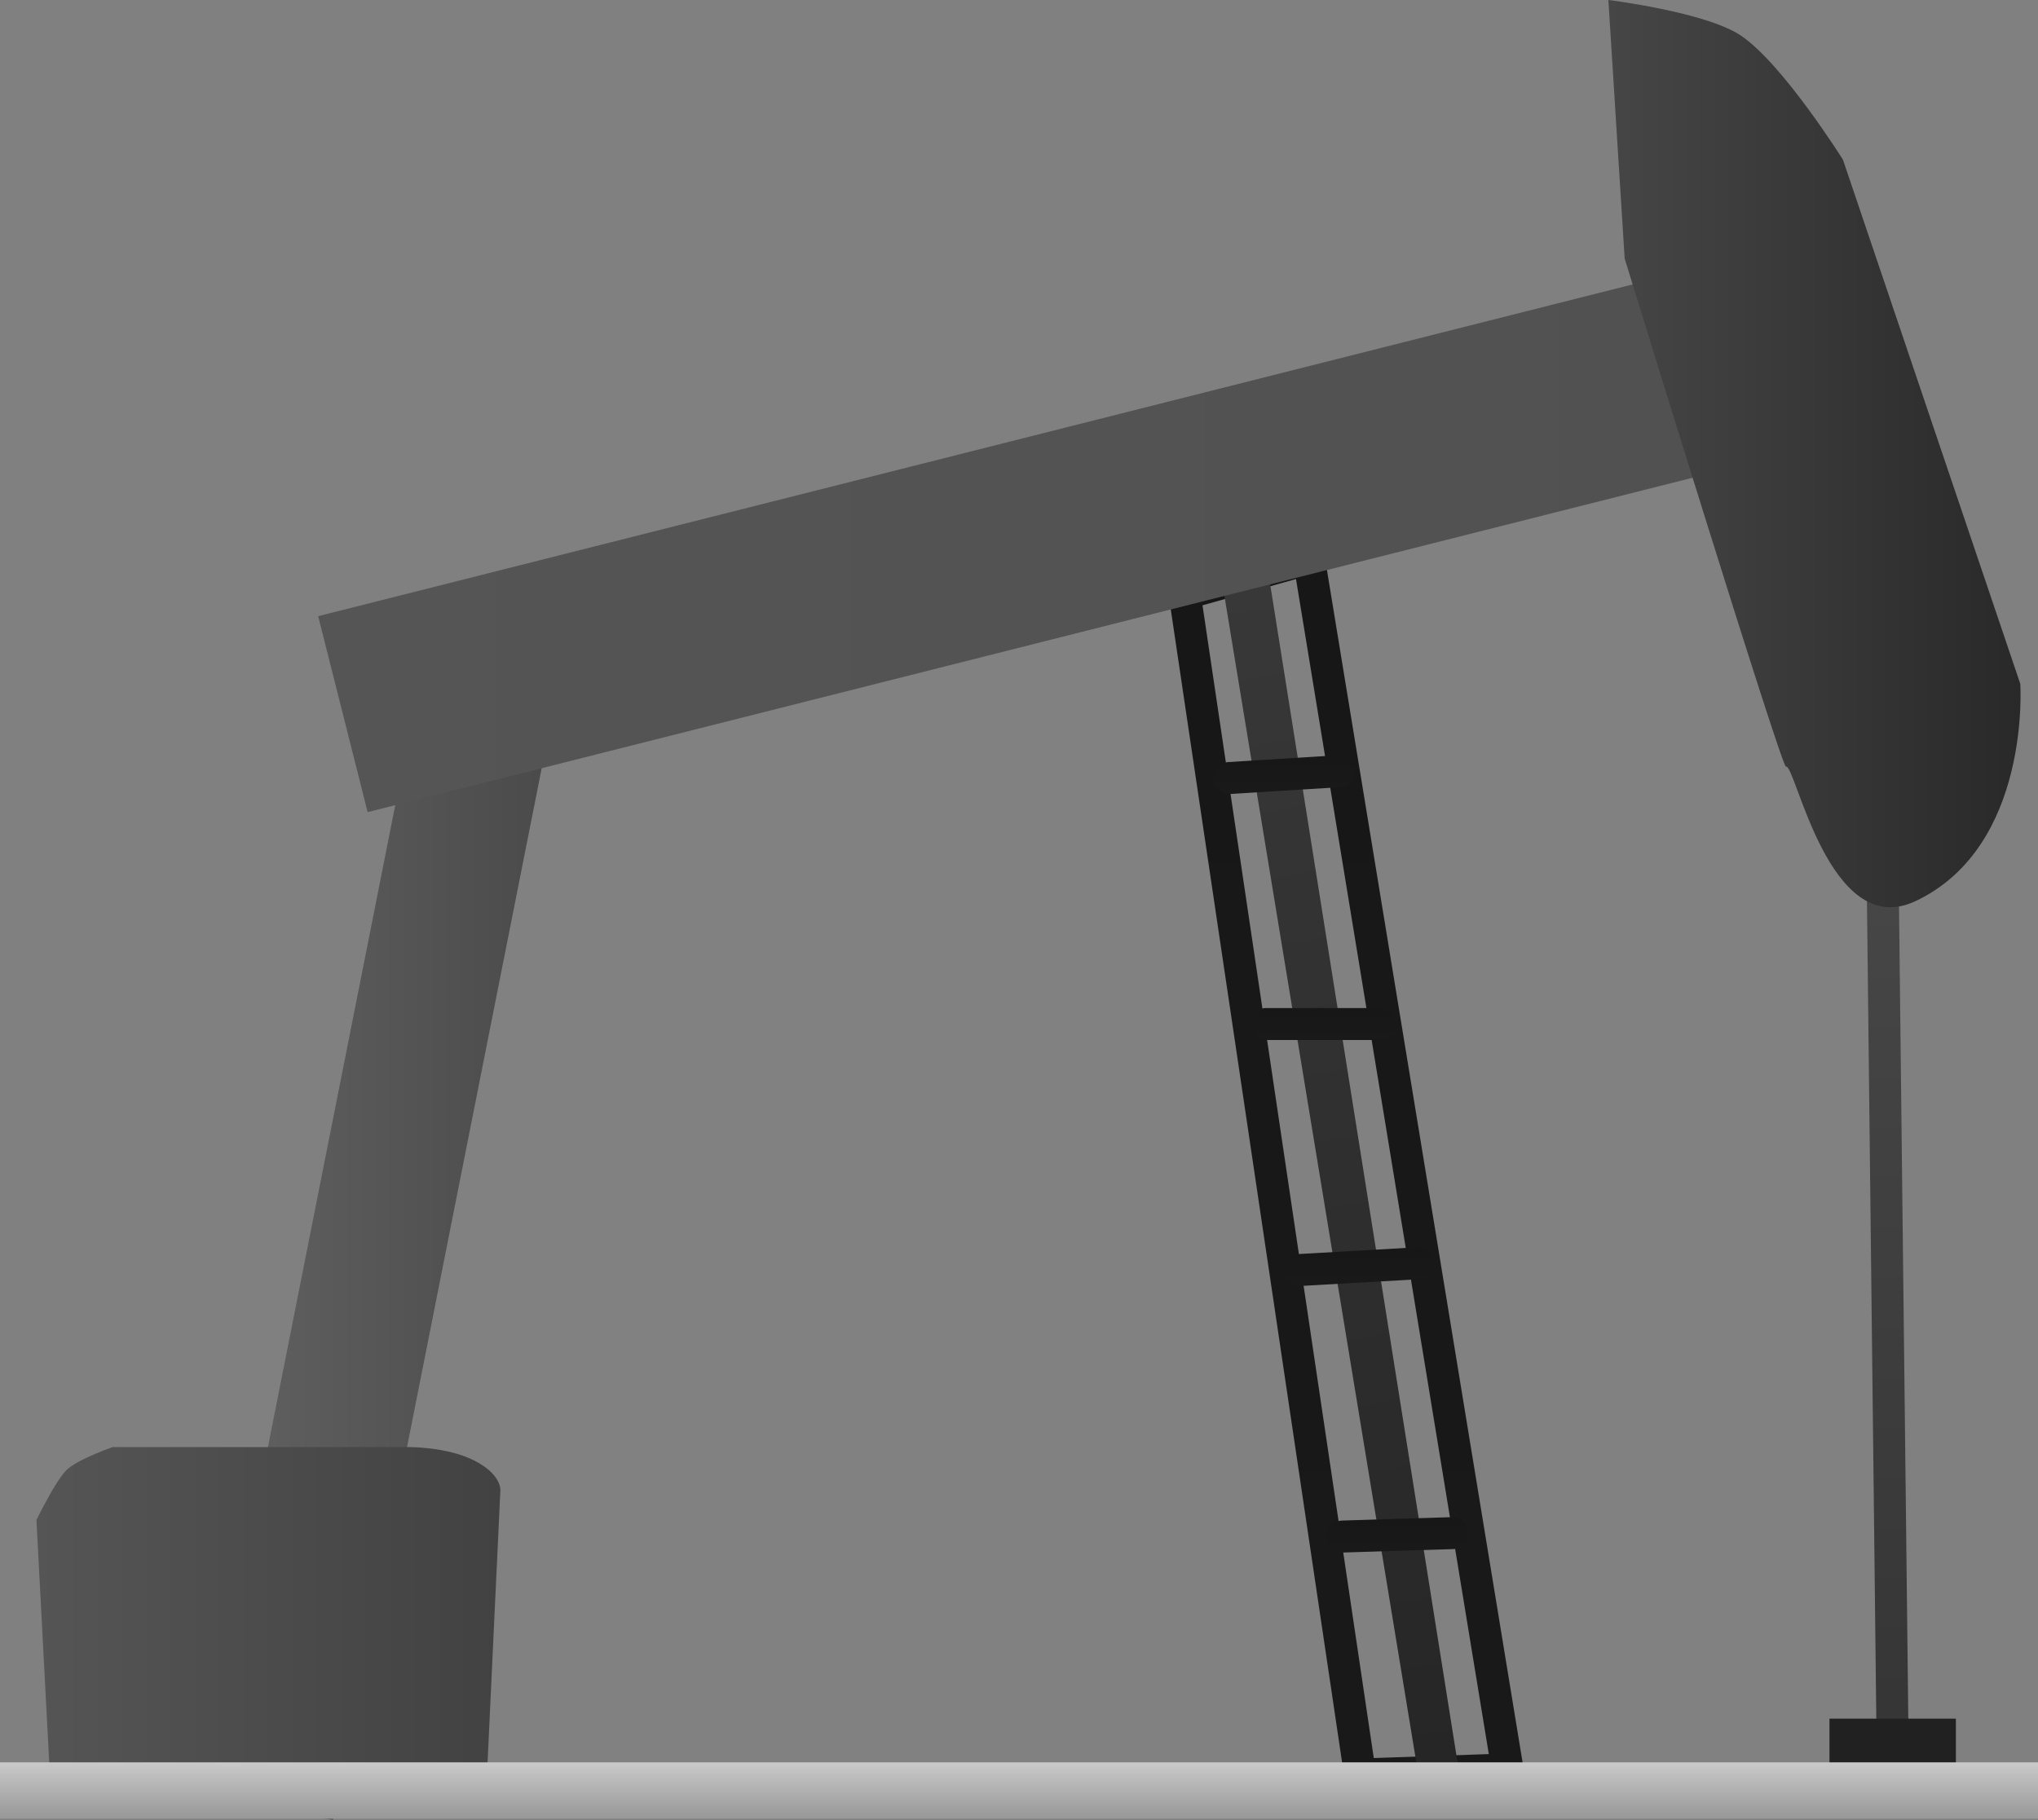 <svg version="1.1" xmlns="http://www.w3.org/2000/svg" xmlns:xlink="http://www.w3.org/1999/xlink" width="191.126" height="170.726" viewBox="0,0,191.126,170.726"><rect x="0" y="0" width="191.126" height="170.726" fill="#808080" stroke="none"/><defs><linearGradient x1="319.419" y1="93.411" x2="319.419" y2="173.205" gradientUnits="userSpaceOnUse" id="color-1"><stop offset="0" stop-color="#464646"/><stop offset="1" stop-color="#353535"/></linearGradient><linearGradient x1="268.615" y1="61.221" x2="268.615" y2="175.254" gradientUnits="userSpaceOnUse" id="color-2"><stop offset="0" stop-color="#171717"/><stop offset="1" stop-color="#191919"/></linearGradient><linearGradient x1="260.325" y1="62.796" x2="278.643" y2="174.176" gradientUnits="userSpaceOnUse" id="color-3"><stop offset="0" stop-color="#383838"/><stop offset="1" stop-color="#262626"/></linearGradient><linearGradient x1="161.058" y1="123.133" x2="195.487" y2="123.133" gradientUnits="userSpaceOnUse" id="color-4"><stop offset="0" stop-color="#636363"/><stop offset="1" stop-color="#494949"/></linearGradient><linearGradient x1="172.216" y1="59.592" x2="305.219" y2="59.592" gradientUnits="userSpaceOnUse" id="color-5"><stop offset="0" stop-color="#555555"/><stop offset="1" stop-color="#515151"/></linearGradient><linearGradient x1="293.213" y1="51.354" x2="331.868" y2="51.354" gradientUnits="userSpaceOnUse" id="color-6"><stop offset="0" stop-color="#464646"/><stop offset="1" stop-color="#292929"/></linearGradient><linearGradient x1="145.796" y1="159.769" x2="189.305" y2="159.769" gradientUnits="userSpaceOnUse" id="color-7"><stop offset="0" stop-color="#555555"/><stop offset="1" stop-color="#424242"/></linearGradient><linearGradient x1="262.825" y1="79.954" x2="262.825" y2="82.973" gradientUnits="userSpaceOnUse" id="color-8"><stop offset="0" stop-color="#171717"/><stop offset="1" stop-color="#191919"/></linearGradient><linearGradient x1="266.415" y1="103.349" x2="266.415" y2="106.369" gradientUnits="userSpaceOnUse" id="color-9"><stop offset="0" stop-color="#171717"/><stop offset="1" stop-color="#191919"/></linearGradient><linearGradient x1="269.849" y1="126.104" x2="269.849" y2="129.123" gradientUnits="userSpaceOnUse" id="color-10"><stop offset="0" stop-color="#171717"/><stop offset="1" stop-color="#191919"/></linearGradient><linearGradient x1="273.439" y1="151.262" x2="273.439" y2="154.281" gradientUnits="userSpaceOnUse" id="color-11"><stop offset="0" stop-color="#171717"/><stop offset="1" stop-color="#191919"/></linearGradient><linearGradient x1="319.875" y1="170.014" x2="319.875" y2="175.485" gradientUnits="userSpaceOnUse" id="color-12"><stop offset="0" stop-color="#464646"/><stop offset="1" stop-color="#353535"/></linearGradient><linearGradient x1="237.941" y1="174.112" x2="237.941" y2="179.395" gradientUnits="userSpaceOnUse" id="color-13"><stop offset="0" stop-color="#cacaca"/><stop offset="1" stop-color="#979797"/></linearGradient></defs><g transform="translate(-142.378,-8.806)"><g data-paper-data="{&quot;isPaintingLayer&quot;:true}" fill-rule="nonzero" stroke-linejoin="miter" stroke-miterlimit="10" stroke-dasharray="" stroke-dashoffset="0" style="mix-blend-mode: normal"><path d="M166.344,174.478l17.788,-95.024l48.214,-24.809l87.066,-3.277l0.936,124.982z" fill-opacity="0.01" fill="#ffffff" stroke="#000000" stroke-width="0" stroke-linecap="butt"/><path d="M318.964,93.411l0.912,79.794" fill="none" stroke="url(#color-1)" stroke-width="3" stroke-linecap="round"/><path d="M269.926,175.254l-16.453,-110.758l11.655,-3.274l18.628,113.555z" fill="none" stroke="url(#color-2)" stroke-width="3" stroke-linecap="butt"/><path d="M275.302,174.725l-18.318,-111.38l4.197,-1.721l18.007,113.244z" fill="url(#color-3)" stroke="#160000" stroke-width="0" stroke-linecap="butt"/><path d="M161.058,177.042l21.877,-110.308l12.552,2.489l-21.877,110.308z" fill="url(#color-4)" stroke="none" stroke-width="0" stroke-linecap="butt"/><path d="M176.856,84.983l-4.64,-18.381l128.363,-32.402l4.64,18.381z" fill="url(#color-5)" stroke="none" stroke-width="0" stroke-linecap="butt"/><path d="M293.213,8.806c0,0 9.179,1.125 12.464,3.362c3.931,2.677 9.535,11.617 9.535,11.617l16.63,49.163c0,0 1.029,15.275 -9.836,20.387c-8.133,3.826 -11.236,-12.931 -12.144,-12.624c-0.409,0.138 -15.121,-47.651 -15.121,-47.651z" fill="url(#color-6)" stroke="#160000" stroke-width="0" stroke-linecap="butt"/><path d="M147.039,174.997l-1.243,-23.619c0,0 1.768,-3.632 2.797,-4.662c1.029,-1.029 4.351,-2.175 4.351,-2.175h27.659c0,0 3.612,-0.059 6.215,1.243c2.603,1.302 2.486,2.797 2.486,2.797l-1.243,26.416z" fill="url(#color-7)" stroke="#160000" stroke-width="0" stroke-linecap="butt"/><path d="M257.675,81.784l10.301,-0.641" fill="none" stroke="url(#color-8)" stroke-width="3" stroke-linecap="round"/><path d="M261.109,104.859h10.613" fill="none" stroke="url(#color-9)" stroke-width="3" stroke-linecap="round"/><path d="M264.23,127.934l11.238,-0.641" fill="none" stroke="url(#color-10)" stroke-width="3" stroke-linecap="round"/><path d="M268.288,152.932l10.301,-0.32" fill="none" stroke="url(#color-11)" stroke-width="3" stroke-linecap="round"/><path d="M313.948,175.485v-5.472h11.855v5.472z" fill="#212121" stroke="url(#color-12)" stroke-width="0" stroke-linecap="butt"/><path d="M142.378,179.395v-5.283h191.126v5.283z" fill="url(#color-13)" stroke="#160000" stroke-width="0" stroke-linecap="butt"/></g></g></svg>